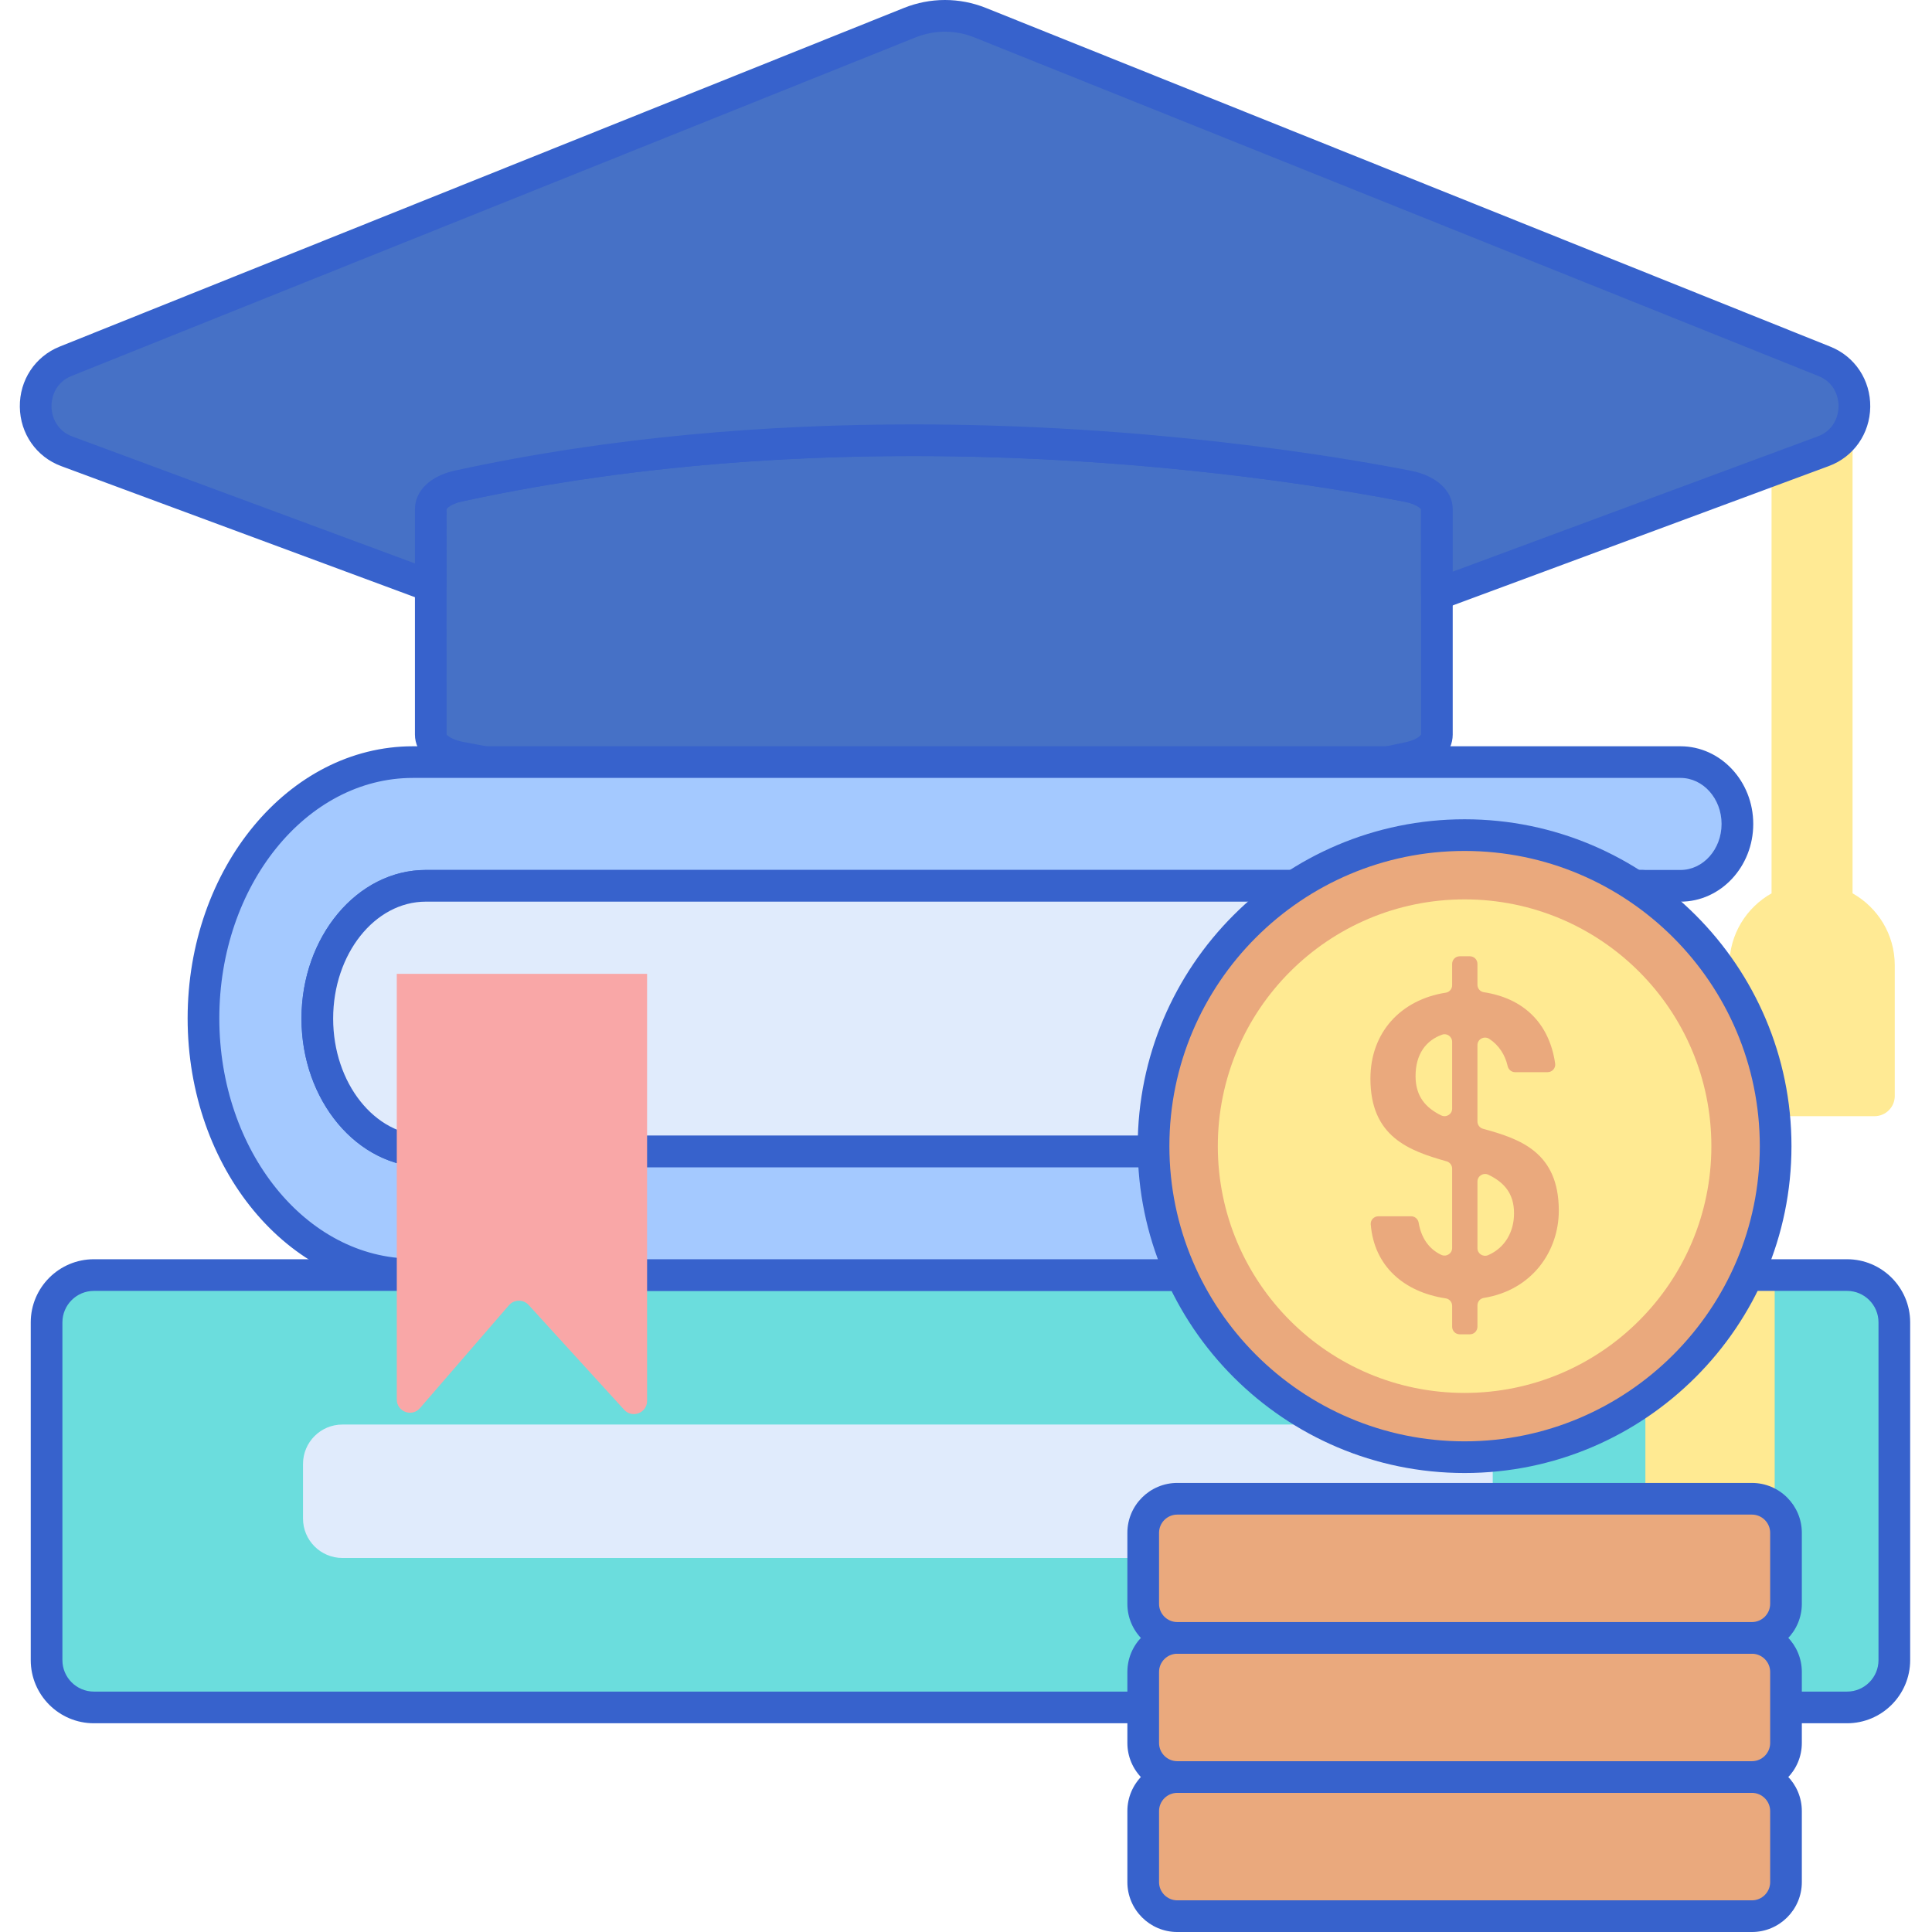 <svg height="488pt" viewBox="-5 0 488 488.006" width="488pt" xmlns="http://www.w3.org/2000/svg"><path d="m462.938 225.648v-121.199c0-5.664-4.578-10.254-10.23-10.254-5.648 0-10.23 4.59-10.23 10.254v121.199c-6.355 3.574-10.656 10.371-10.656 18.18v33c0 2.82 2.285 5.109 5.105 5.109h31.566c2.82 0 5.105-2.289 5.105-5.109v-33c0-7.809-4.305-14.605-10.66-18.18zm0 0" fill="#ffea94"/><path d="m350.625 122.828c-28.285-5.527-134.219-23.086-239.906-.047-4.195.914-6.918 3.199-6.918 5.695v57.07c0 2.59 2.898 4.898 7.312 5.758 28.289 5.527 134.223 23.086 239.91.051 4.191-.914 6.914-3.203 6.914-5.699v-57.066c0-2.594-2.898-4.898-7.312-5.762zm0 0" fill="#4671c6"/><path d="m236.141 206.934c-59.152 0-107.176-8.066-125.789-11.703-6.406-1.254-10.547-5.055-10.547-9.688v-56.949c0-4.625 3.953-8.391 10.066-9.723 105.848-23.074 211.629-5.812 241.527.031 6.402 1.254 10.543 5.055 10.543 9.688v56.953c0 4.617-3.949 8.391-10.066 9.723-39.941 8.699-79.887 11.668-115.734 11.668zm-10.52-91.742c-35.348 0-74.699 2.918-114.047 11.496-2.715.59-3.695 1.691-3.793 1.934l.023 56.918c.082.113 1.141 1.266 4.078 1.84 29.52 5.766 133.934 22.809 238.289.066 2.711-.59 3.691-1.691 3.789-1.934l-.02-56.918c-.086-.117-1.145-1.27-4.082-1.84-18.387-3.594-65.844-11.562-124.238-11.562zm0 0" fill="#3762cc"/><path d="m18.707 322.07h442.832c6.598 0 11.949 5.352 11.949 11.949v85.316c0 6.598-5.352 11.945-11.949 11.945h-442.832c-6.598 0-11.945-5.348-11.945-11.945v-85.316c0-6.598 5.348-11.949 11.945-11.949zm0 0" fill="#6bdddd"/><path d="m443.27 431.281h-32.664v-109.211h32.664zm0 0" fill="#ffea92"/><path d="m461.543 435.281h-442.836c-8.793 0-15.945-7.152-15.945-15.945v-85.316c0-8.793 7.152-15.949 15.945-15.949h442.836c8.793 0 15.945 7.152 15.945 15.949v85.316c0 8.793-7.152 15.945-15.945 15.945zm-442.836-109.211c-4.379 0-7.945 3.566-7.945 7.949v85.316c0 4.379 3.562 7.945 7.945 7.945h442.836c4.379 0 7.945-3.562 7.945-7.945v-85.316c0-4.383-3.562-7.949-7.945-7.949zm0 0" fill="#3762cc"/><path d="m81.492 359.824h280.605c5.496 0 9.953 4.457 9.953 9.953v13.797c0 5.5-4.457 9.957-9.953 9.957h-280.605c-5.5 0-9.957-4.457-9.957-9.957v-13.797c0-5.496 4.457-9.953 9.957-9.953zm0 0" fill="#e0ebfc"/><path d="m108.984 322.07c-1.395 0-2.777-.059-4.148-.156l-5.555.012c-29.16 0-52.887-29.031-52.887-64.711 0-35.684 23.727-64.711 52.887-64.711h320.195c7.93 0 14.379 7.008 14.379 15.621 0 8.617-6.449 15.629-14.379 15.629h-316.922c-15.113 0-27.406 15.043-27.406 33.535 0 18.492 12.293 33.535 27.406 33.535h316.922c7.93 0 14.379 7.008 14.379 15.625 0 8.613-6.449 15.625-14.379 15.625h-310.492zm0 0" fill="#a4c9ff"/><path d="m419.477 326.07h-310.492c-1.316 0-2.719-.047-4.285-.156l-5.414.012c-31.371 0-56.895-30.824-56.895-68.711 0-37.887 25.523-68.711 56.887-68.711h320.195c10.133 0 18.379 8.801 18.379 19.625 0 10.82-8.246 19.625-18.379 19.625h-316.918c-12.906 0-23.406 13.25-23.406 29.539 0 16.285 10.5 29.535 23.406 29.535h316.922c10.133 0 18.375 8.805 18.375 19.625 0 10.824-8.242 19.617-18.375 19.617zm-314.641-8.156c.094 0 .188.004.277.012 1.434.098 2.703.145 3.871.145h310.492c5.723 0 10.379-5.211 10.379-11.625 0-6.406-4.656-11.625-10.379-11.625h-316.922c-17.316 0-31.406-16.84-31.406-37.535 0-20.699 14.086-37.539 31.406-37.539h316.922c5.719 0 10.375-5.215 10.375-11.625s-4.652-11.625-10.375-11.625h-320.195c-26.957 0-48.887 27.234-48.887 60.711 0 33.477 21.93 60.707 48.887 60.707l5.547-.008c.004.008.008.008.008.008zm0 0" fill="#3762cc"/><path d="m437.516 484.008h-145.145c-4.754 0-8.609-3.855-8.609-8.609v-17.926c0-4.754 3.855-8.609 8.609-8.609h145.145c4.754 0 8.609 3.855 8.609 8.609v17.926c0 4.754-3.855 8.609-8.609 8.609zm0 0" fill="#eaa97d"/><path d="m437.516 488.008h-145.145c-6.953 0-12.609-5.656-12.609-12.613v-17.926c0-6.949 5.656-12.605 12.609-12.605h145.145c6.953 0 12.609 5.656 12.609 12.605v17.926c0 6.957-5.656 12.613-12.609 12.613zm-145.145-35.145c-2.543 0-4.609 2.066-4.609 4.609v17.926c0 2.543 2.07 4.609 4.609 4.609h145.145c2.543 0 4.609-2.066 4.609-4.609v-17.926c0-2.543-2.07-4.609-4.609-4.609zm0 0" fill="#3762cc"/><path d="m437.516 448.863h-145.145c-4.754 0-8.609-3.855-8.609-8.609v-17.926c0-4.754 3.855-8.609 8.609-8.609h145.145c4.754 0 8.609 3.855 8.609 8.609v17.926c0 4.754-3.855 8.609-8.609 8.609zm0 0" fill="#eaa97d"/><path d="m437.516 452.863h-145.145c-6.953 0-12.609-5.656-12.609-12.609v-17.926c0-6.953 5.656-12.609 12.609-12.609h145.145c6.953 0 12.609 5.656 12.609 12.609v17.926c0 6.953-5.656 12.609-12.609 12.609zm-145.145-35.145c-2.543 0-4.609 2.066-4.609 4.609v17.926c0 2.543 2.07 4.609 4.609 4.609h145.145c2.543 0 4.609-2.066 4.609-4.609v-17.926c0-2.543-2.07-4.609-4.609-4.609zm0 0" fill="#3762cc"/><path d="m437.516 413.719h-145.145c-4.754 0-8.609-3.852-8.609-8.605v-17.926c0-4.754 3.855-8.609 8.609-8.609h145.145c4.754 0 8.609 3.855 8.609 8.609v17.926c0 4.75-3.855 8.605-8.609 8.605zm0 0" fill="#eaa97d"/><path d="m437.516 417.719h-145.145c-6.953 0-12.609-5.656-12.609-12.609v-17.926c0-6.953 5.656-12.609 12.609-12.609h145.145c6.953 0 12.609 5.656 12.609 12.609v17.926c0 6.953-5.656 12.609-12.609 12.609zm-145.145-35.145c-2.543 0-4.609 2.066-4.609 4.609v17.93c0 2.539 2.07 4.605 4.609 4.605h145.145c2.543 0 4.609-2.066 4.609-4.605v-17.93c0-2.543-2.07-4.609-4.609-4.609zm0 0" fill="#3762cc"/><path d="m102.555 223.75c-15.113 0-27.406 15.043-27.406 33.535 0 18.492 12.293 33.535 27.406 33.535h307.281v-67.07zm0 0" fill="#e0ebfc"/><path d="m409.836 294.82h-307.281c-17.316 0-31.406-16.836-31.406-37.535 0-20.695 14.086-37.539 31.406-37.539h307.281c2.207 0 4 1.793 4 4v67.074c0 2.211-1.793 4-4 4zm-307.281-67.07c-12.906 0-23.406 13.25-23.406 29.539 0 16.285 10.5 29.535 23.406 29.535h303.281v-59.07h-303.281zm0 0" fill="#3762cc"/><path d="m95.223 245.98v107.531c0 3.082 3.828 4.508 5.848 2.176l22.48-25.992c1.305-1.508 3.633-1.539 4.977-.066l24.133 26.469c2.047 2.246 5.785.793 5.785-2.242v-107.875zm0 0" fill="#f9a7a7"/><path d="m443.508 289.508c0 43.391-35.176 78.562-78.566 78.562s-78.566-35.172-78.566-78.562c0-43.395 35.176-78.566 78.566-78.566s78.566 35.172 78.566 78.566zm0 0" fill="#eaa97d"/><path d="m427.273 289.508c0 34.422-27.906 62.332-62.332 62.332-34.426 0-62.332-27.91-62.332-62.332 0-34.426 27.906-62.332 62.332-62.332 34.426 0 62.332 27.906 62.332 62.332zm0 0" fill="#ffea92"/><path d="m360.18 327.961c-10.488-1.586-18.086-8.078-18.945-18.691-.094-1.105.805-2.047 1.914-2.047h8.297c.949 0 1.734.699 1.895 1.633.625 3.691 2.477 6.578 5.688 8.102 1.281.609 2.766-.305 2.766-1.727v-20.039c0-.863-.57-1.613-1.395-1.848-9.43-2.664-19.246-6.148-19.246-20.879 0-11.734 7.719-19.961 19.039-21.723.926-.145 1.602-.949 1.602-1.887v-5.391c0-1.059.859-1.918 1.918-1.918h2.559c1.059 0 1.914.859 1.914 1.918v5.273c0 .938.676 1.746 1.602 1.887 9.766 1.477 16.52 7.559 18.027 18.016.164 1.152-.742 2.18-1.902 2.18h-8.223c-.918 0-1.68-.656-1.879-1.551-.613-2.758-2.191-5.258-4.621-6.852-1.289-.844-3.004.047-3.004 1.586v19.273c0 .863.582 1.621 1.418 1.848 9.418 2.562 19.133 5.949 19.133 20.668 0 10.199-6.695 20.094-18.949 22.051-.922.148-1.602.949-1.602 1.883v5.398c0 1.059-.855 1.914-1.914 1.914h-2.559c-1.059 0-1.918-.855-1.918-1.914v-5.277c.004-.941-.684-1.746-1.613-1.887zm1.617-47.941v-16.855c0-1.297-1.273-2.258-2.5-1.828-4.051 1.422-6.742 4.871-6.742 10.473 0 5.188 2.617 8.043 6.465 9.926 1.277.629 2.777-.289 2.777-1.715zm6.391 18.434v16.832c0 1.391 1.434 2.305 2.711 1.75 4.199-1.828 6.531-5.824 6.531-10.582 0-5.102-2.625-7.863-6.477-9.723-1.277-.617-2.766.301-2.766 1.723zm0 0" fill="#eaa97d"/><path d="m364.941 372.07c-45.527 0-82.566-37.039-82.566-82.562 0-45.527 37.043-82.566 82.566-82.566 45.527 0 82.566 37.039 82.566 82.566 0 45.523-37.039 82.562-82.566 82.562zm0-157.129c-41.113 0-74.566 33.449-74.566 74.566 0 41.113 33.453 74.562 74.566 74.562 41.117 0 74.566-33.449 74.566-74.562 0-41.117-33.449-74.566-74.566-74.566zm0 0" fill="#3762cc"/><path d="m455.871 91.293-213.305-85.57c-5.711-2.289-12.059-2.289-17.773 0l-213.242 85.543c-10.203 4.094-10.016 18.898.293 22.719l91.961 34.078v-19.59c0-2.496 2.723-4.781 6.914-5.695 105.688-23.035 211.625-5.477 239.91.047 4.41.863 7.312 3.168 7.312 5.762v21.555l97.641-36.184c10.281-3.809 10.469-18.582.289-22.664zm0 0" fill="#4671c6"/><path d="m357.938 154.141c-.805 0-1.602-.242-2.285-.715-1.074-.746-1.715-1.973-1.715-3.285v-21.547c-.082-.117-1.141-1.27-4.078-1.84-29.516-5.77-133.934-22.809-238.289-.066-2.711.59-3.691 1.691-3.789 1.934l.02 19.441c0 1.309-.637 2.539-1.711 3.285-1.078.746-2.453.926-3.676.465l-91.961-34.078c-6.258-2.316-10.359-8.184-10.449-14.945-.09-6.77 3.855-12.75 10.055-15.238l213.246-85.539c6.691-2.684 14.059-2.684 20.746 0l213.309 85.566c6.191 2.484 10.133 8.457 10.043 15.211-.094 6.75-4.188 12.609-10.434 14.922l-97.637 36.18c-.453.168-.922.25-1.395.25zm-132.336-46.941c59.156 0 107.176 8.066 125.789 11.703 6.406 1.254 10.547 5.055 10.547 9.688v15.805l92.25-34.184c3.785-1.402 5.172-4.809 5.211-7.527.035-2.723-1.266-6.172-5.023-7.68l-213.301-85.566c-4.77-1.91-10.023-1.91-14.793 0l-213.242 85.539c-3.766 1.512-5.07 4.973-5.035 7.707.035 2.727 1.43 6.141 5.23 7.551l86.57 32.078v-13.719c0-4.621 3.949-8.391 10.062-9.723 39.941-8.707 79.887-11.672 115.734-11.672zm0 0" fill="#3762cc"/></svg>